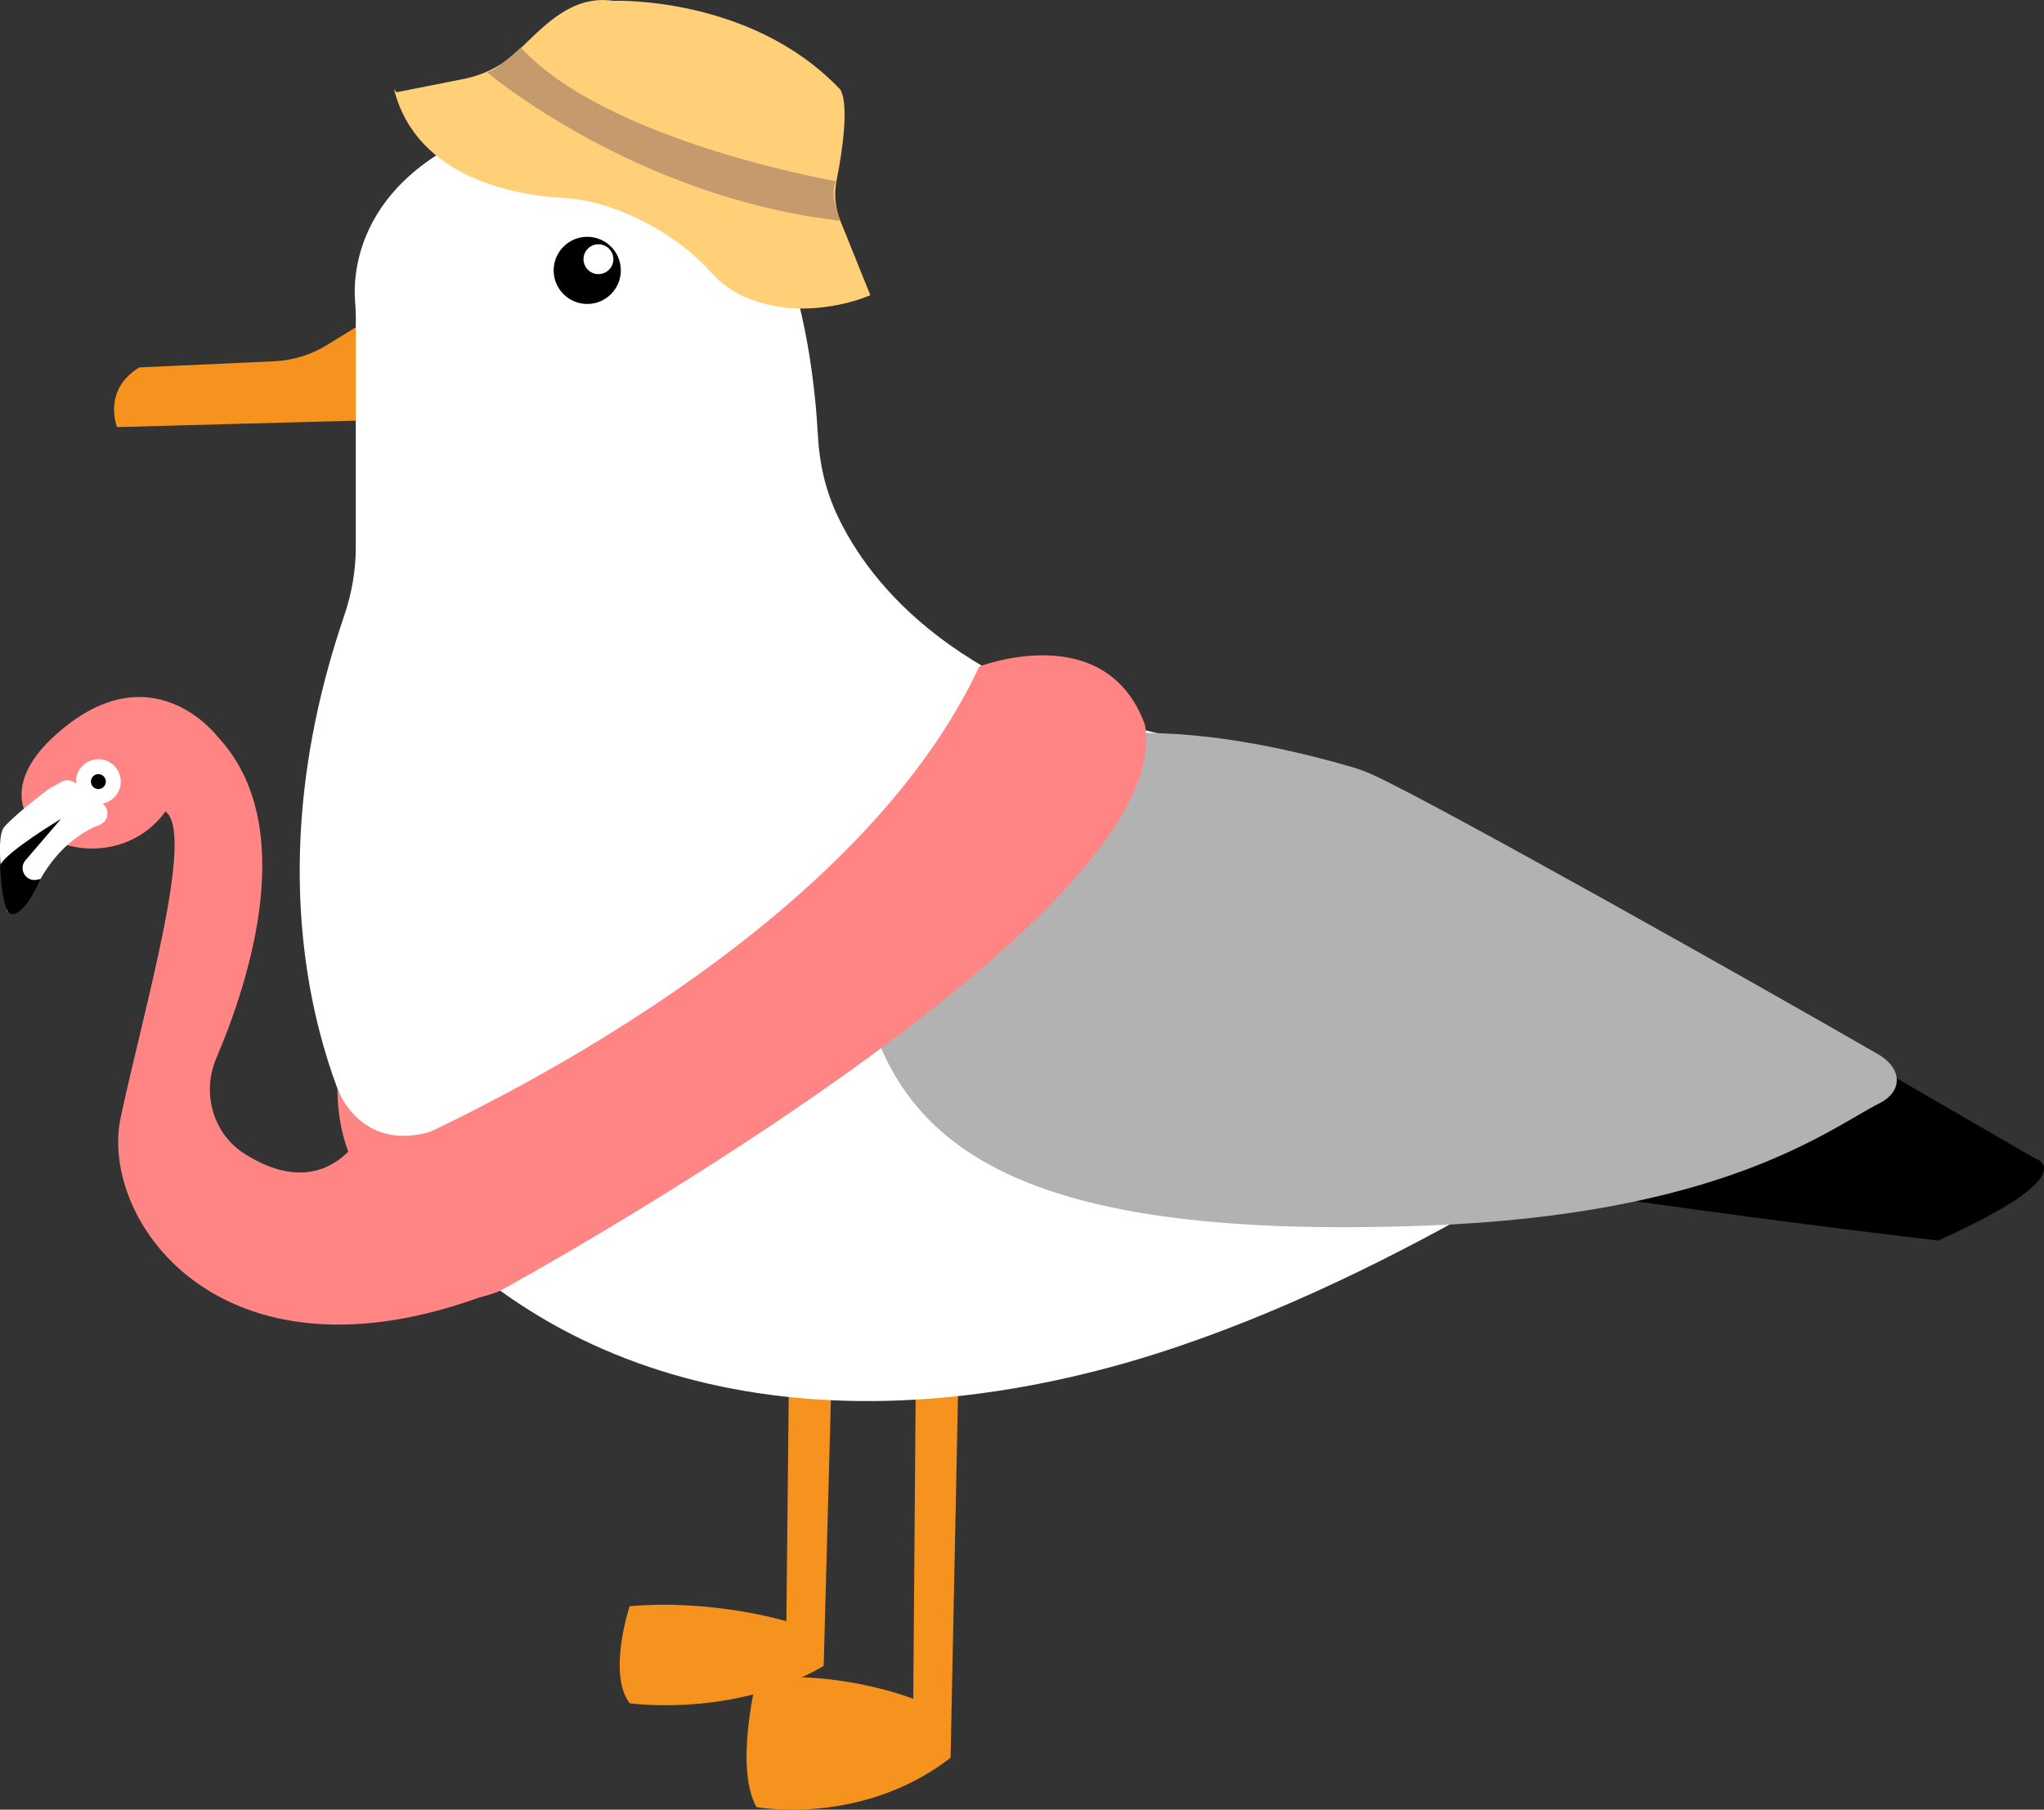 <?xml version="1.0" encoding="UTF-8"?><svg id="Layer_2" xmlns="http://www.w3.org/2000/svg" viewBox="0 0 273.86 242.49"><rect x="0" y="0" width="273.86" height="242.49" fill="#333333" stroke="none"/><defs><style>.cls-1,.cls-2,.cls-3,.cls-4,.cls-5,.cls-6,.cls-7{stroke-width:0px;}.cls-2{fill:#c59b6d;}.cls-3{fill:#b2b2b2;}.cls-4{fill:#ff8484;}.cls-5{fill:#fff;}.cls-6{fill:#f6921e;}.cls-7{fill:#ffd077;}</style></defs><g id="havmåge_sommer"><g id="ben"><path class="cls-6" d="m105.68,186.49l-.32,30.74s-10-3-21-2c0,0-3,9,0,13,0,0,14,2,26-5l1-37-5.68.26Z"/><path class="cls-6" d="m122.68,187.07l-.32,40.56s-10-3.96-21-2.64c0,0-3,11.87,0,17.15,0,0,14,2.64,26-6.6l1-48.82-5.68.34Z"/></g><path id="næb" class="cls-6" d="m48.68,43.23s5,6,4,13l-37,1s-2-5,3-8l18.03-.82c2.6-.12,5.12-.91,7.32-2.31l4.65-2.87Z"/><path id="krop" class="cls-5" d="m47.68,42.79c0-.83-.04-1.65-.11-2.48-.31-4.1.23-20.84,29.11-26.09,28.3-5.14,32.33,33.09,32.9,44.09.19,3.72,1.02,7.39,2.61,10.76,4.37,9.26,16.15,24.15,47.48,30.15,13.81,2.64,25.72,7.27,35.65,12.49,20.54,10.79,20.78,40.25.49,51.5-14.01,7.77-30.66,15.58-47.14,20.01-41,11-78,2-99-28,0,0-18.77-28.15-3.58-72.64,1.02-2.98,1.58-6.09,1.58-9.24v-30.55Z"/><path id="sort_på_vinge" class="cls-1" d="m234.68,133.23l38,22s7,2-13,11c0,0-77-9-85-14s5-21,5-21l55,2Z"/><g id="grå_vinge"><path class="cls-3" d="m114.78,124.61c.93-5.02,9.36-38.37,66.3-21.85,1.07.31,2.12.71,3.14,1.19,8.78,4.09,50.74,27.69,67.39,37.3,3.25,1.87,3.42,4.94.21,6.58-6.89,3.51-21.06,14.98-61.14,16.41-55.63,1.99-73.76-10.83-75.96-38.45-.03-.39-.01-.78.06-1.17Z"/></g><g id="_øje"><circle class="cls-1" cx="78.68" cy="36.23" r="4.5"/><circle class="cls-5" cx="80.18" cy="34.73" r="2"/></g><g id="badering"><path class="cls-4" d="m54.49,153.12c15.02-6.86,60.95-30.06,76.72-63.81,0,0,16.97-6.58,22.2,7.82,4.61,26.2-86.36,75.8-86.36,75.8,0,0-11.88,5.8-17.97-8.08-1.97-4.48.96-9.7,5.41-11.73Z"/><path class="cls-4" d="m49.18,150.73s-4.74,11.26-16.43,3.86c-4.24-2.69-5.74-8.18-3.77-12.8,4.38-10.24,11.25-31.27.19-43.06,0,0-9-12-22,0-3,2.77-4.24,5.38-4.28,7.63-.12,7.46,13.13,10.83,19.28,2.37,4,3-2.81,26.11-6,41-3,14,14,38,51,23"/><path class="cls-5" d="m6.55,105.7c-.07.04-.13.08-.2.13-.64.49-4.33,3.35-5.75,4.94-1.55,1.74.35,11.26.35,11.26,0,0,.82,2.19,4.47-4.25,2.74-4.83,6.3-6.64,7.91-7.25.53-.2.93-.65,1.03-1.21v-.05c.12-.6-.12-1.21-.6-1.57l-3.75-2.83c-.51-.38-1.19-.43-1.75-.12l-1.72.96Z"/><circle class="cls-5" cx="13.18" cy="104.73" r="3"/><path class="cls-1" d="m1.17,122.33s1.53,1.49,4.27-4.56c0,0-.22.06-.55.12-1.47.27-2.45-1.48-1.48-2.61l4.77-5.56S.87,114.11.02,115.92c0,0,.13,5.02,1.14,6.41Z"/><circle class="cls-1" cx="13.18" cy="104.73" r="1"/><path class="cls-4" d="m45.21,145.88s4.12,11.99,18.55,2.92-9.58,14.93-9.58,14.93c0,0-8.94-4.69-8.97-17.85Z"/></g><g id="hat"><path class="cls-7" d="m52.8,11.99c3.1,12.21,16.99,14.2,22.41,14.51,2.38.14,4.74.62,6.98,1.43,7.02,2.54,11.22,6.49,13.06,8.55,1.26,1.41,2.82,2.57,4.59,3.33,8.36,3.58,16.77-.26,16.77-.26l-4.02-9.97c-.68-1.69-.87-3.52-.52-5.29,2.2-11.22.39-12.42.39-12.42C100.51-.62,82.18.11,82.18.11c-6.27-.93-10.18,4.52-13.54,7.36-1.83,1.55-4.05,2.62-6.47,3.1l-9.03,1.79"/><path class="cls-2" d="m65.24,9.67s19.77,16.75,47.35,19.91c0,0-1.62-3.73-.52-5.29,0,0-30.66-5.27-42.28-17.91,0,0-3.49,3.24-4.55,3.3Z"/></g></g></svg>
